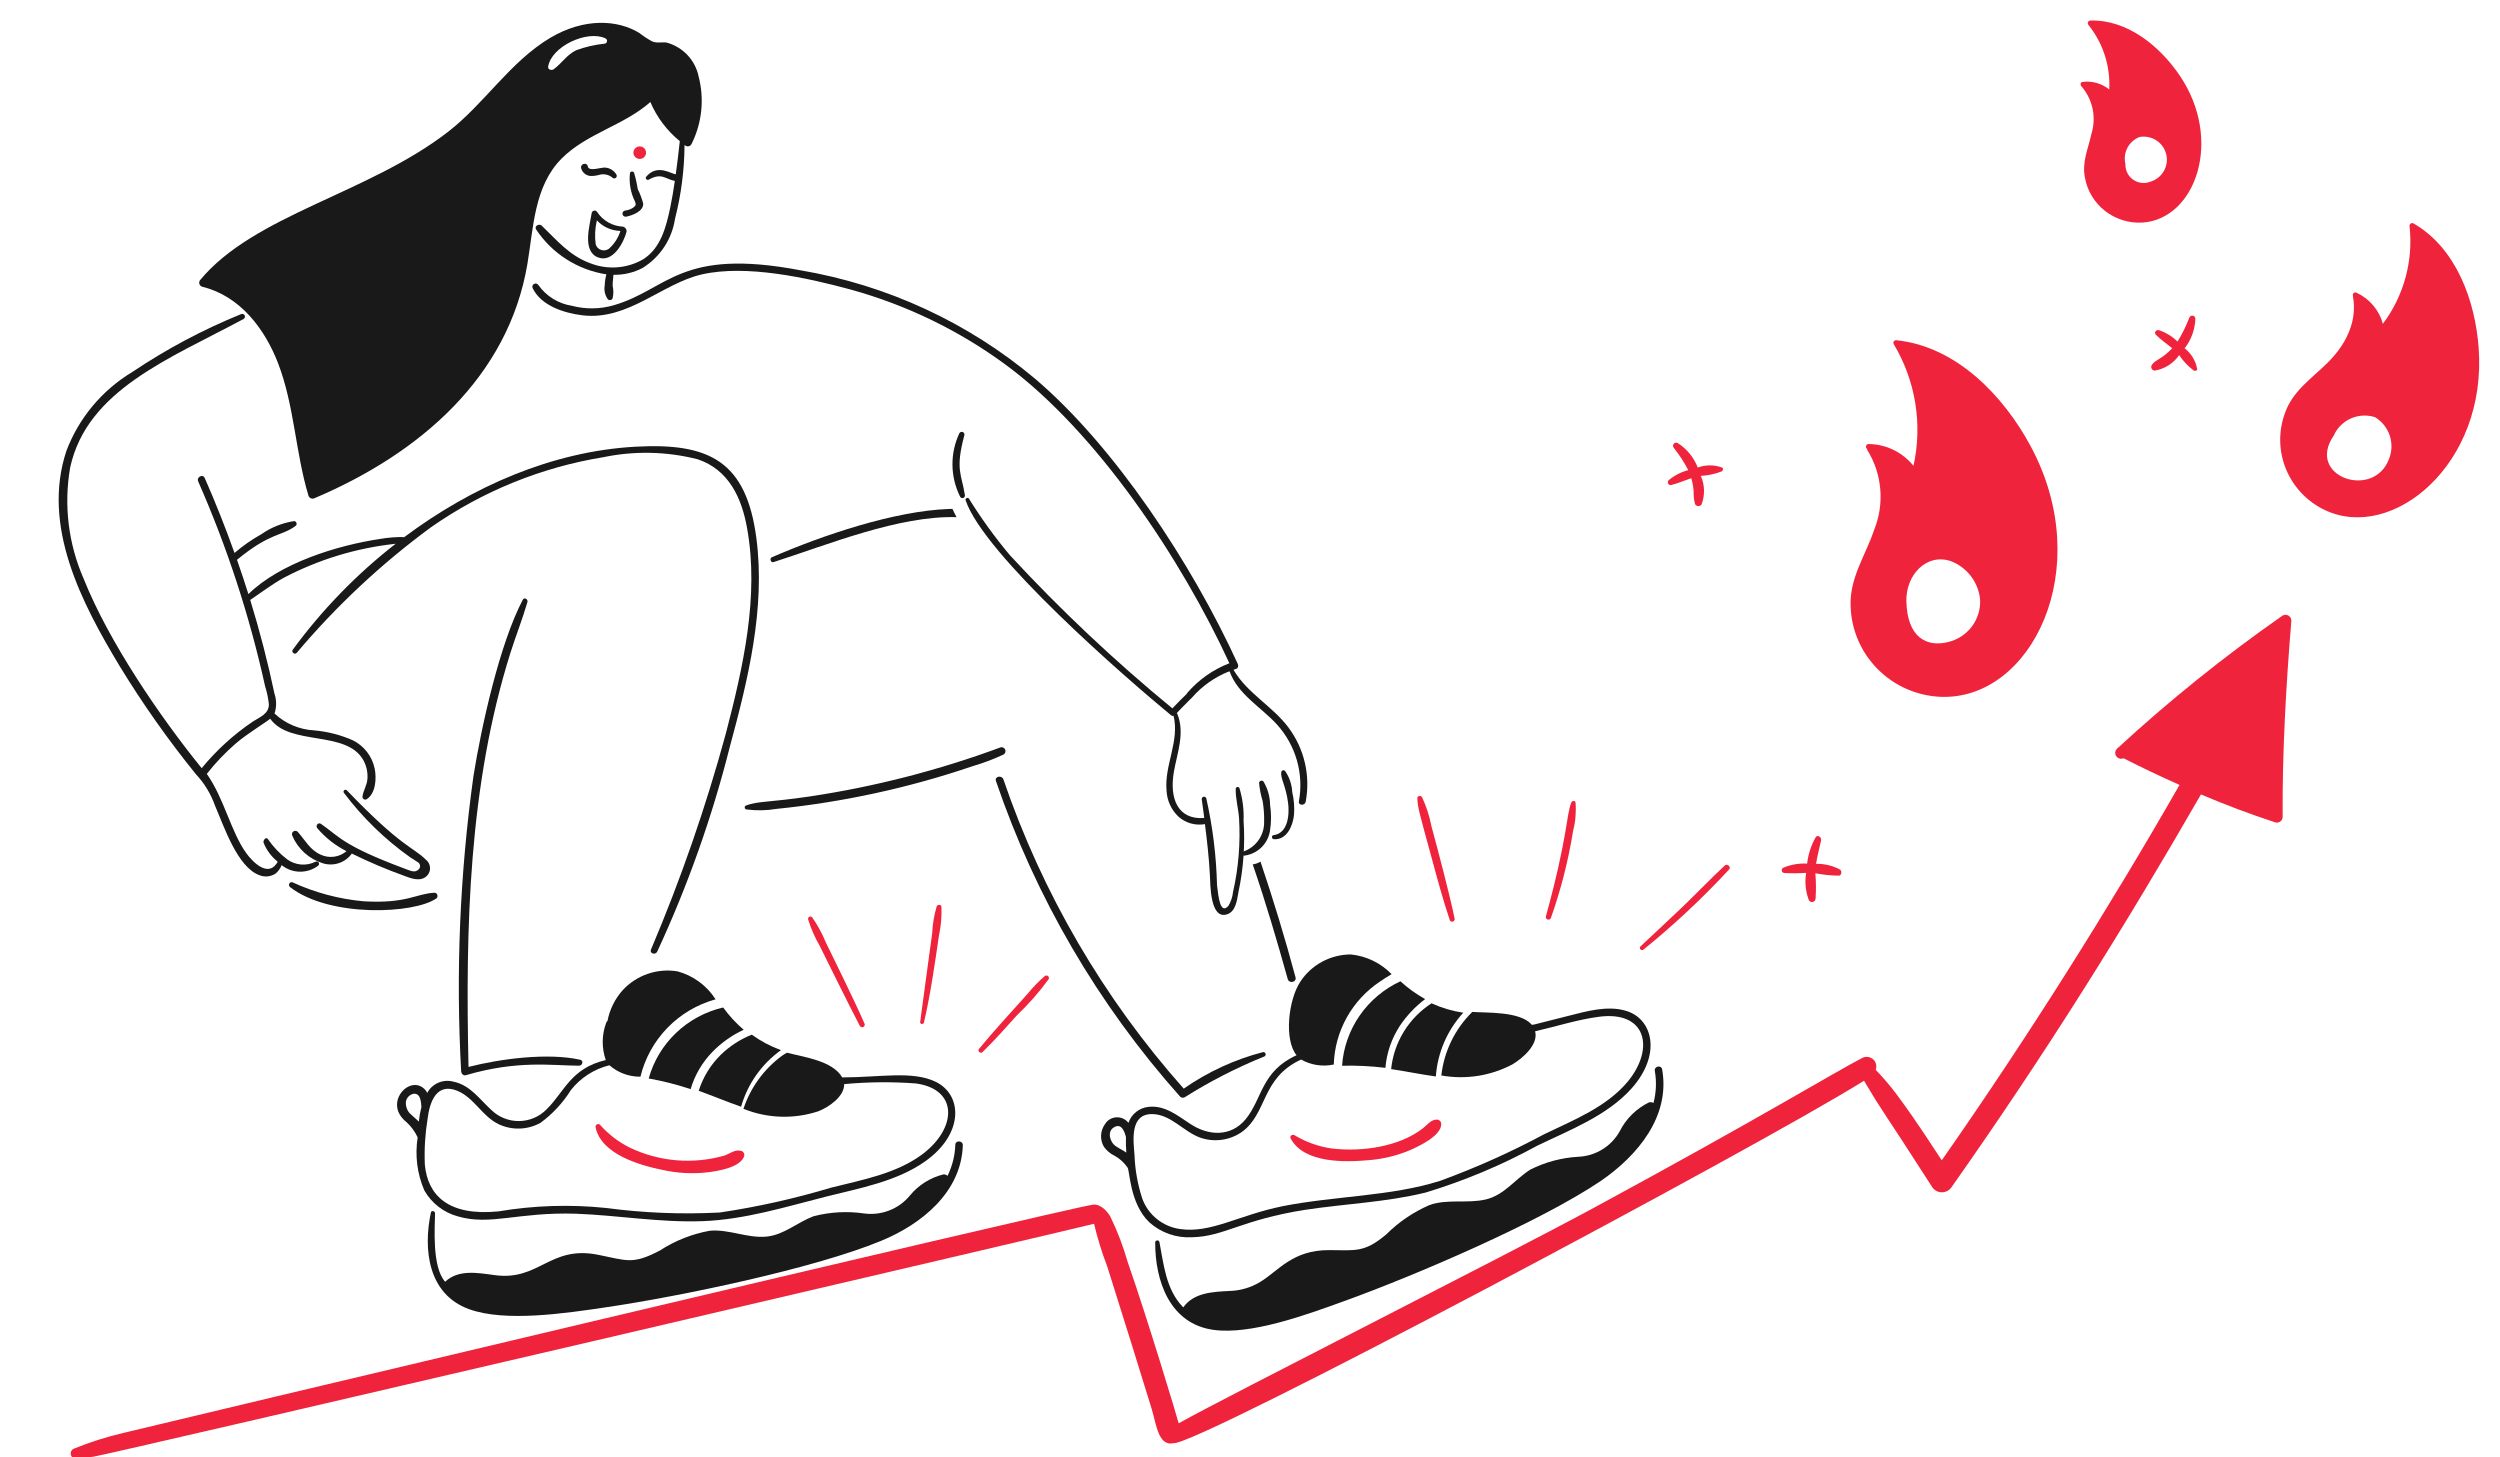 <svg width="856" height="499" viewBox="0 0 856 499" fill="none" xmlns="http://www.w3.org/2000/svg">
<path d="M329.67 392.123C329.719 390.512 327.166 390.314 327.097 391.971C326.975 395.669 326.065 399.299 324.426 402.626C324.25 402.436 324.03 402.291 323.786 402.202C323.541 402.113 323.279 402.083 323.02 402.114C318.516 403.236 314.501 405.762 311.573 409.316C309.707 411.604 307.27 413.375 304.5 414.455C301.731 415.535 298.723 415.887 295.773 415.476C290.005 414.643 284.127 414.979 278.498 416.463C273.068 418.491 268.442 422.815 262.551 423.4C255.979 424.086 249.61 420.779 242.976 421.414C236.918 422.518 231.147 424.804 226.001 428.14C216.513 433.161 214.572 431.549 204.725 429.626C188.18 426.333 184.614 438.777 169.231 436.583C163.521 435.818 156.994 434.575 152.422 438.868C147.863 433.857 148.89 420.118 148.962 415.431C148.961 414.649 147.687 414.33 147.541 415.154C144.846 427.807 146.557 443.171 160.591 448.251C172.983 452.767 193.549 449.686 207.37 447.633C232.791 443.906 278.701 434.378 301.712 424.861C315.546 419.173 329.179 408.185 329.67 392.123ZM246.829 361.125C243.305 364.57 240.7 368.819 239.243 373.495C244.005 375.192 248.842 377.241 253.752 378.947C255.968 371.151 260.782 364.32 267.418 359.553L267.366 359.549C263.813 358.257 260.462 356.479 257.41 354.267C253.461 355.848 249.866 358.178 246.829 361.125Z" fill="#191919"/>
<path d="M156.762 416.487C167.921 419.759 177.32 414.938 197.291 415.578C211.705 416.129 226.054 418.651 240.532 418.125C255.01 417.6 268.932 413.249 282.799 409.732C294.303 406.82 306.954 404.61 316.826 397.61C329.908 388.353 329.73 375.075 320.48 370.452C312.464 366.524 301.362 368.894 288.361 368.906C285.144 363.152 274.915 361.888 269.469 360.449C268.88 360.751 268.314 361.096 267.775 361.481C261.589 366.035 256.973 372.385 254.563 379.655C262.711 382.956 271.775 383.263 280.131 380.522C283.926 379.073 289.148 375.342 289.048 371.201C297.213 370.438 305.428 370.363 313.605 370.976C328.052 372.933 327.808 386.147 315.869 395.181C306.908 401.89 295.101 404.003 284.502 406.675C272.043 410.411 259.328 413.247 246.459 415.161C233.442 415.847 220.39 415.326 207.471 413.603C195.197 412.335 182.806 412.731 170.638 414.782C153.55 416.471 146.474 409.323 145.465 398.826C145.238 393.559 145.553 388.282 146.408 383.079C147.091 377.459 149.385 370.553 156.583 373.487C162.33 375.843 165.063 382.194 170.694 384.902C172.959 385.984 175.454 386.505 177.966 386.421C180.478 386.338 182.933 385.652 185.122 384.421C189.254 381.369 192.771 377.569 195.489 373.221C198.81 369.015 203.446 366.032 208.663 364.743C211.599 367.302 215.379 368.698 219.284 368.665C220.81 362.368 224 356.591 228.524 351.933C233.048 347.274 238.741 343.903 245.013 342.168C242.023 337.47 237.375 334.054 231.982 332.591C228.556 332.026 225.042 332.322 221.76 333.453C218.477 334.583 215.531 336.511 213.187 339.062C210.542 342.033 208.753 345.659 208.008 349.557C207.776 349.736 207.608 349.986 207.532 350.268C206.026 354.361 205.985 358.844 207.414 362.963C195.392 365.775 193.183 373.949 187.155 379.836C184.686 382.358 181.313 383.801 177.776 383.852C174.239 383.902 170.827 382.554 168.289 380.103C164.207 376.407 161.032 371.554 155.314 370.379C153.592 369.891 151.754 370.008 150.108 370.708C148.462 371.409 147.108 372.651 146.273 374.227C145.98 373.584 145.539 373.018 144.987 372.575C140.856 369.044 134.145 374.8 136.39 380.683C137.013 382.09 137.986 383.318 139.216 384.249C140.811 385.717 142.099 387.482 143.009 389.445C142.043 395.588 142.832 401.878 145.288 407.595C146.513 409.759 148.158 411.659 150.128 413.186C152.098 414.713 154.353 415.835 156.762 416.487ZM140.208 381.102C139.743 380.551 139.397 379.911 139.189 379.222C138.982 378.533 138.918 377.81 139.002 377.095C139.136 376.43 139.473 375.823 139.968 375.355C140.462 374.888 141.089 374.584 141.763 374.484C144.181 374.428 144.15 377.697 144.292 379.031C143.875 380.68 143.577 382.356 143.401 384.046C142.387 383.002 141.112 382.037 140.225 381.103L140.208 381.102Z" fill="#191919"/>
<path d="M222.111 369.272C226.982 370.135 231.782 371.354 236.472 372.918C237.891 368.085 240.488 363.671 244.034 360.064C247.086 356.958 250.682 354.427 254.648 352.592C252.004 350.336 249.643 347.775 247.615 344.964C241.549 346.376 235.98 349.378 231.492 353.655C227.004 357.932 223.764 363.327 222.111 369.272ZM569.12 366.16C568.831 364.519 566.309 365.06 566.612 366.697C567.25 370.344 567.093 374.084 566.151 377.665C565.917 377.526 565.656 377.437 565.385 377.404C565.114 377.371 564.84 377.394 564.579 377.473C560.303 379.573 556.828 382.983 554.67 387.196C553.281 389.768 551.239 391.938 548.747 393.494C546.255 395.051 543.397 395.94 540.452 396.074C534.695 396.393 529.069 397.899 523.933 400.493C518.776 403.768 514.98 409.238 508.744 410.688C502.406 412.18 495.766 410.415 489.482 412.594C483.94 414.997 478.908 418.413 474.648 422.664C467.145 428.992 464.089 428.071 455.034 428.038C442.572 428.018 437.874 435.033 431.522 438.922C428.329 440.868 424.671 441.939 420.922 442.028C415.203 442.328 408.737 442.602 405.164 447.624C405.067 447.571 405.025 447.47 404.928 447.416C399.197 441.385 398.457 432.948 396.981 425.255C396.938 425.089 396.838 424.943 396.697 424.843C396.556 424.743 396.384 424.696 396.211 424.709C396.038 424.723 395.876 424.796 395.753 424.917C395.629 425.038 395.553 425.197 395.538 425.368C395.489 438.613 400.557 453.339 415.564 455.356C428.376 457.093 447.159 450.257 460.55 445.391C484.294 436.807 527.239 418.479 548.158 404.323C560.72 395.696 571.971 382.22 569.12 366.16ZM459.526 364.907C464.481 364.787 469.439 365.029 474.358 365.63C474.788 360.487 476.5 355.53 479.338 351.203C481.685 347.714 484.6 344.634 487.965 342.089C484.913 340.393 482.073 338.347 479.505 335.992C473.87 338.608 469.045 342.669 465.532 347.753C462.019 352.838 459.945 358.761 459.526 364.907Z" fill="#191919"/>
<path d="M408.24 423.632C419.195 423.369 425.062 417.658 446.941 414.237C460.669 412.153 474.647 411.651 488.15 408.326C501.412 404.303 514.217 398.926 526.359 392.282C537.463 386.909 550.165 382.109 558.591 372.743C569.047 361.091 565.958 348.8 556.713 346.098C550.398 344.203 543.301 346.238 537.174 347.793C522.755 351.468 524.828 350.992 524.337 350.713C520.354 346.264 509.116 346.833 504.11 346.483C498.173 352.321 494.432 360.001 493.51 368.243C501.833 369.733 510.421 368.39 517.877 364.43C521.415 362.332 526.842 357.597 525.626 353.114C532.949 351.436 540.112 349.107 547.589 348.127C563.631 346.058 566.646 358.844 557.501 370.148C550.243 378.988 538.795 383.514 528.712 388.366C517.219 394.533 505.294 399.872 493.029 404.343C476.028 409.674 457.342 409.43 439.193 412.993C423.966 416.1 414.642 422.343 404.098 420.827C401.18 420.43 398.427 419.249 396.139 417.41C393.851 415.572 392.114 413.147 391.118 410.398C389.527 405.557 388.631 400.518 388.454 395.429C388.019 390.302 386.877 381.307 394.582 381.464C400.907 381.591 405.157 387.386 410.822 389.485C413.173 390.326 415.691 390.6 418.17 390.286C420.648 389.971 423.016 389.077 425.077 387.677C434.036 381.377 431.683 369.125 445.51 362.785C448.848 364.682 452.772 365.298 456.537 364.515L456.684 364.524C456.85 358.861 458.38 353.32 461.146 348.363C463.912 343.406 467.834 339.177 472.584 336.029C473.774 335.213 475.11 334.362 476.491 333.56C472.802 329.747 467.87 327.353 462.57 326.804C459.115 326.803 455.714 327.661 452.678 329.299C449.642 330.937 447.069 333.303 445.193 336.181C441.158 342.379 439.587 355.945 443.936 361.319C431.843 366.815 432.267 376.129 426.568 383.154C421.443 389.426 413.66 388.916 407.475 384.776C403.148 381.938 398.807 378.381 393.28 378.985C391.719 379.142 390.236 379.742 389.011 380.715C387.786 381.688 386.871 382.991 386.376 384.468C385.896 383.837 385.267 383.334 384.544 383.002C383.822 382.671 383.028 382.521 382.233 382.566C381.438 382.611 380.666 382.85 379.986 383.261C379.306 383.672 378.739 384.243 378.335 384.924C377.532 386.041 377.07 387.364 377.006 388.734C376.942 390.105 377.277 391.465 377.973 392.651C378.897 393.961 380.145 395.014 381.596 395.71C383.382 396.692 384.909 398.077 386.056 399.752C386.869 400.661 386.747 411.988 393.49 418.485C395.476 420.277 397.805 421.656 400.339 422.541C402.873 423.425 405.559 423.796 408.24 423.632ZM381.839 392.306C380.138 391.069 379.01 387.576 381.274 386.091C383.745 384.472 384.888 386.842 385.529 389.334C385.473 391.103 385.512 392.874 385.645 394.639C384.408 393.779 382.916 393.097 381.839 392.306Z" fill="#191919"/>
<path d="M476.327 366.064C481.336 366.789 486.475 367.888 491.633 368.584C492.208 360.472 495.513 352.786 501.019 346.753C497.263 346.194 493.606 345.109 490.159 343.53C486.3 346.025 483.055 349.344 480.662 353.244C478.268 357.143 476.787 361.523 476.327 366.064ZM207.287 57.382C205.91 57.206 201.599 58.91 201.267 56.975C201.009 55.488 198.752 55.992 198.959 57.477C199.126 58.242 199.547 58.932 200.154 59.435C200.76 59.938 201.519 60.227 202.31 60.257C203.414 60.264 204.511 60.098 205.562 59.764C206.318 59.617 207.099 59.647 207.842 59.852C208.585 60.057 209.269 60.432 209.839 60.945C209.998 61.049 210.188 61.097 210.378 61.084C210.568 61.07 210.749 60.995 210.891 60.869C211.034 60.744 211.131 60.576 211.167 60.39C211.203 60.205 211.177 60.013 211.092 59.844C210.706 59.16 210.158 58.578 209.495 58.149C208.833 57.72 208.075 57.457 207.287 57.382ZM216.823 71.089C215.974 71.647 215.002 71.995 213.989 72.102C213.71 72.157 213.464 72.319 213.306 72.553C213.149 72.787 213.091 73.074 213.147 73.35C213.202 73.626 213.366 73.869 213.603 74.026C213.839 74.182 214.129 74.239 214.408 74.184C216.515 73.77 220.414 72.334 220.226 69.671C219.769 67.958 219.14 66.295 218.349 64.705C218.068 62.822 217.649 60.962 217.095 59.139C217.027 59.006 216.921 58.897 216.79 58.825C216.658 58.752 216.508 58.72 216.359 58.733C216.209 58.745 216.067 58.801 215.95 58.894C215.832 58.987 215.746 59.113 215.701 59.255C215.323 62.586 215.914 65.956 217.403 68.967C217.731 70.015 217.907 70.266 216.823 71.089ZM204.492 72.623C204.387 72.436 204.225 72.287 204.029 72.197C203.833 72.107 203.613 72.081 203.401 72.123C203.189 72.164 202.996 72.271 202.85 72.428C202.704 72.586 202.611 72.785 202.587 72.997C201.944 77.131 199.234 85.998 204.755 88.135C209.854 90.106 213.581 83.059 214.549 79.298C214.579 78.916 214.47 78.536 214.244 78.226C214.017 77.915 213.687 77.694 213.312 77.602C211.548 77.524 209.828 77.032 208.295 76.167C206.761 75.301 205.458 74.086 204.492 72.623ZM212.432 79.074C211.692 81.442 210.314 83.564 208.447 85.215C208.071 85.474 207.639 85.642 207.185 85.706C206.731 85.77 206.269 85.728 205.835 85.583C205.4 85.438 205.006 85.195 204.684 84.872C204.362 84.549 204.121 84.156 203.979 83.725C203.586 80.969 203.72 78.164 204.374 75.457C205.404 76.564 206.648 77.455 208.032 78.076C209.416 78.698 210.913 79.037 212.432 79.074ZM328.428 148.456C326.853 151.862 326.065 155.574 326.124 159.32C326.182 163.067 327.085 166.753 328.767 170.111C328.866 170.286 329.024 170.421 329.214 170.492C329.403 170.564 329.612 170.568 329.804 170.503C329.996 170.438 330.159 170.308 330.264 170.137C330.37 169.966 330.412 169.763 330.382 169.564C329.251 162.236 327.033 160.943 330.172 149.101C330.259 148.872 330.249 148.618 330.147 148.396C330.045 148.174 329.857 148.001 329.626 147.915C329.394 147.829 329.138 147.838 328.914 147.94C328.689 148.041 328.514 148.227 328.428 148.456ZM198.662 362.857C187.618 360.394 171.399 362.504 160.417 365.314C159.362 317.578 160.457 268.988 174.807 223.421C176.64 217.644 178.912 211.941 180.6 206.113C180.851 205.194 179.512 204.383 179.012 205.331C171.069 220.42 164.823 248.794 162.122 265.651C157.449 299.168 156.034 333.053 157.896 366.84C157.951 367.579 158.598 368.4 159.451 368.158C177.351 362.945 188.578 364.837 198.244 364.898C199.435 364.912 199.932 363.138 198.662 362.857ZM109.77 292.626C106.107 290.986 104.517 287.707 101.975 284.85C101.788 284.646 101.534 284.515 101.258 284.481C100.982 284.448 100.703 284.513 100.472 284.666C100.241 284.819 100.073 285.049 99.999 285.314C99.925 285.579 99.95 285.862 100.069 286.11C101.014 288.36 102.447 290.376 104.266 292.017C106.085 293.658 108.246 294.884 110.596 295.607C112.386 296.151 114.305 296.121 116.076 295.52C117.848 294.92 119.382 293.779 120.458 292.262C126.301 295.136 132.302 297.684 138.432 299.893C140.903 300.826 144.1 302.044 146.263 299.816C146.618 299.431 146.888 298.976 147.055 298.482C147.223 297.988 147.285 297.464 147.237 296.945C147.189 296.425 147.032 295.921 146.777 295.465C146.522 295.009 146.174 294.61 145.755 294.294C141.404 289.978 137.581 290.227 118.779 270.631C118.721 270.567 118.65 270.514 118.572 270.477C118.493 270.439 118.408 270.417 118.321 270.412C118.234 270.407 118.146 270.419 118.064 270.448C117.982 270.476 117.906 270.52 117.84 270.578C117.775 270.635 117.722 270.705 117.684 270.783C117.647 270.861 117.624 270.945 117.619 271.031C117.615 271.118 117.627 271.204 117.656 271.286C117.684 271.367 117.729 271.442 117.787 271.507C124.133 279.944 131.755 287.363 140.385 293.5C140.767 293.793 142.165 294.564 143.198 295.31C143.371 295.434 143.516 295.593 143.624 295.775C143.731 295.958 143.8 296.16 143.826 296.37C143.851 296.58 143.832 296.793 143.771 296.995C143.71 297.198 143.607 297.386 143.469 297.547C142.068 299.147 140.345 298.009 138.69 297.472C117.225 289.463 116.302 286.507 109.884 282.087C108.931 281.445 107.964 282.71 108.61 283.536C111.381 286.813 114.791 289.503 118.637 291.444C117.434 292.471 115.956 293.129 114.381 293.339C112.807 293.549 111.205 293.301 109.77 292.626Z" fill="#191919"/>
<path d="M258.98 184.253C255.535 158.059 243.051 151.524 217.545 152.952C189.129 154.532 161.56 166.601 138.431 183.903C135.718 183.838 133.006 184.038 130.333 184.5C115.209 186.755 95.918 192.83 85.053 203.41C83.803 199.447 82.5 195.535 81.146 191.675C92.802 182.108 96.363 183.716 101.267 180.022C101.4 179.901 101.494 179.744 101.539 179.57C101.584 179.396 101.576 179.214 101.518 179.044C101.46 178.874 101.354 178.725 101.212 178.614C101.071 178.503 100.9 178.435 100.72 178.419C96.663 179.046 92.807 180.591 89.448 182.934C86.192 184.761 83.127 186.904 80.295 189.329C77.197 180.637 73.796 172.076 70.091 163.648C69.431 162.185 67.236 163.333 67.848 164.81C77.775 187.374 85.447 210.851 90.755 234.902C91.406 236.943 91.846 239.043 92.067 241.172C92.062 244.521 88.83 245.56 86.457 247.138C79.918 251.578 74.057 256.93 69.056 263.029C54.545 245.103 37.164 219.542 28.632 198.128C23.397 186.165 21.794 172.946 24.021 160.093C29.789 133.531 58.085 122.829 83.407 109.217C83.615 109.098 83.77 108.904 83.839 108.676C83.908 108.447 83.886 108.201 83.778 107.988C83.67 107.775 83.485 107.611 83.259 107.529C83.033 107.448 82.784 107.455 82.564 107.549C69.491 112.864 57.007 119.504 45.308 127.363C34.934 133.607 26.98 143.134 22.726 154.411C14.201 180.154 27.938 206.446 40.963 228.06C48.833 240.963 57.558 253.333 67.081 265.088C69.952 268.15 72.158 271.766 73.563 275.71C76.621 282.747 81.252 296.971 88.856 299.68C89.763 300.041 90.745 300.173 91.716 300.066C92.686 299.959 93.615 299.616 94.42 299.067C95.314 298.292 96.004 297.312 96.43 296.212C98.193 297.641 100.392 298.436 102.668 298.468C104.944 298.5 107.165 297.768 108.969 296.39C109.119 296.259 109.216 296.078 109.242 295.881C109.268 295.684 109.221 295.484 109.11 295.319C108.998 295.154 108.83 295.035 108.636 294.984C108.443 294.933 108.237 294.953 108.058 295.041C106.514 295.818 104.782 296.152 103.058 296.007C101.333 295.862 99.683 295.243 98.293 294.22C95.751 292.269 93.534 289.932 91.724 287.296C91.084 286.36 89.956 287.778 90.26 288.586C91.26 291.072 92.883 293.263 94.975 294.953C95.161 295.11 94.914 295.381 94.691 295.704C91.522 300.338 86.36 294.968 84.301 292.093C79.039 284.771 76.788 273.483 70.814 264.975C73.81 261.153 77.174 257.63 80.858 254.455C84.772 251.108 92.199 246.591 92.504 246.079C99.182 255.534 118.495 249.909 124.367 260.202C125.464 262.161 125.966 264.394 125.813 266.631C125.678 268.884 124.382 270.629 124.106 272.775C124.097 272.941 124.132 273.106 124.208 273.255C124.283 273.403 124.396 273.53 124.536 273.622C124.676 273.714 124.837 273.769 125.004 273.781C125.171 273.792 125.339 273.761 125.49 273.689C128.675 271.766 128.969 266.424 128.293 263.187C127.867 261.1 126.967 259.138 125.66 257.45C124.353 255.762 122.675 254.393 120.753 253.447C116.59 251.625 112.155 250.489 107.623 250.085C102.533 249.825 97.702 247.779 93.993 244.311C94.738 242.09 94.729 239.688 93.967 237.474C91.691 226.67 88.924 215.974 85.676 205.419C89.445 202.883 93.027 200.147 96.996 197.921C108.947 191.612 122.004 187.629 135.463 186.187C122.096 196.609 110.245 208.813 100.245 222.455C99.654 223.253 100.877 224.313 101.57 223.564C115.12 207.494 130.535 193.068 147.495 180.587C165.118 168.23 185.337 160.005 206.629 156.534C217.296 154.319 228.334 154.566 238.89 157.256C249.577 160.837 253.998 170.587 255.808 180.873C260.011 204.234 254.392 228.586 248.532 251.156C241.67 276.355 233.106 301.068 222.897 325.125C222.321 326.468 224.412 327.131 225.028 325.842C235.49 303.281 243.813 279.803 249.889 255.711C256.123 232.719 262.14 208.247 258.98 184.253ZM432.472 360.237C422.738 362.765 413.539 367.004 405.311 372.752C377.874 341.861 356.888 305.872 343.567 266.873C343.017 265.313 340.461 265.801 341.009 267.408C354.559 307.213 375.979 343.933 404.013 375.416C404.207 375.642 404.474 375.795 404.769 375.848C405.063 375.902 405.367 375.853 405.63 375.71C414.288 370.245 423.423 365.565 432.927 361.726C433.096 361.644 433.231 361.505 433.306 361.333C433.382 361.161 433.393 360.969 433.338 360.789C433.284 360.61 433.167 360.456 433.008 360.355C432.849 360.254 432.659 360.212 432.472 360.237ZM342.691 255.864C321.497 263.717 299.539 269.365 277.17 272.719C262.835 274.809 259.717 274.237 255.378 275.811C255.251 275.878 255.146 275.981 255.078 276.107C255.009 276.233 254.979 276.376 254.992 276.519C255.005 276.661 255.059 276.797 255.15 276.909C255.24 277.021 255.361 277.104 255.498 277.147C258.94 277.602 262.431 277.542 265.854 276.968C288.735 274.652 311.273 269.743 333.029 262.338C336.661 261.283 340.204 259.947 343.626 258.34C343.898 258.179 344.104 257.928 344.208 257.631C344.313 257.334 344.309 257.01 344.198 256.716C344.087 256.421 343.875 256.175 343.6 256.019C343.325 255.864 343.003 255.809 342.691 255.864Z" fill="#191919"/>
<path d="M148.818 305.664C142.38 305.986 139.314 309.474 124.478 308.599C116.053 307.832 107.818 305.631 100.112 302.088C99.905 302.028 99.683 302.044 99.486 302.135C99.289 302.226 99.129 302.384 99.034 302.583C98.94 302.782 98.917 303.008 98.97 303.222C99.023 303.436 99.148 303.624 99.323 303.752C112.825 314.249 142.01 312.958 149.493 307.56C149.637 307.409 149.736 307.219 149.779 307.012C149.822 306.806 149.808 306.592 149.737 306.394C149.667 306.196 149.543 306.022 149.38 305.893C149.218 305.764 149.023 305.685 148.818 305.664Z" fill="#191919"/>
<path d="M218.912 54.423C219.341 54.448 219.768 54.347 220.139 54.132C220.51 53.917 220.808 53.598 220.996 53.215C221.183 52.833 221.252 52.403 221.193 51.982C221.135 51.56 220.951 51.165 220.666 50.847C220.38 50.529 220.006 50.302 219.59 50.194C219.174 50.086 218.735 50.103 218.329 50.242C217.923 50.382 217.568 50.637 217.308 50.976C217.049 51.315 216.897 51.723 216.871 52.148C216.844 52.716 217.042 53.272 217.424 53.697C217.805 54.122 218.339 54.383 218.912 54.423ZM203.924 385.971C205.815 395.19 218.971 398.986 226.864 400.585C231.845 401.698 236.978 401.983 242.052 401.428C245.652 401.002 253.363 399.835 254.785 395.94C254.857 395.726 254.878 395.498 254.848 395.273C254.817 395.049 254.734 394.835 254.607 394.647C254.479 394.46 254.31 394.303 254.112 394.19C253.914 394.078 253.693 394.011 253.465 393.996C251.549 393.638 249.983 394.92 248.257 395.608C237.387 398.774 225.714 397.805 215.526 392.891C211.735 390.988 208.344 388.388 205.536 385.229C205.409 385.069 205.231 384.956 205.03 384.908C204.83 384.861 204.62 384.881 204.433 384.967C204.246 385.053 204.094 385.199 204.002 385.381C203.909 385.563 203.882 385.771 203.924 385.971ZM441.93 389.82C446.484 398.342 460.494 397.986 468.676 397.24C473.623 396.854 478.472 395.663 483.028 393.714C486.188 392.28 493.436 388.874 493.478 384.898C493.486 384.674 493.443 384.45 493.351 384.244C493.26 384.038 493.124 383.855 492.951 383.708C492.779 383.562 492.576 383.455 492.357 383.397C492.137 383.338 491.908 383.329 491.684 383.37C489.839 383.507 488.75 385.111 487.343 386.21C479.283 392.632 466.387 394.458 456.162 393.261C451.565 392.631 447.149 391.066 443.192 388.665C442.471 388.282 441.435 389.006 441.93 389.82Z" fill="#EF233C"/>
<path d="M781.573 279.881C781.434 257.356 782.728 234.936 784.559 212.561C784.571 212.174 784.47 211.792 784.267 211.462C784.064 211.131 783.768 210.866 783.415 210.7C783.062 210.533 782.669 210.472 782.281 210.524C781.894 210.575 781.531 210.738 781.236 210.991C761.442 224.843 742.609 239.997 724.865 256.35C724.524 256.678 724.31 257.115 724.261 257.584C724.212 258.053 724.332 258.524 724.598 258.915C724.864 259.305 725.261 259.591 725.718 259.721C726.175 259.851 726.664 259.817 727.099 259.626C733.407 262.837 739.799 265.881 746.27 268.755C722.506 310.288 694.305 355.195 664.856 397.285C655.33 382.684 652.323 378.669 648.952 374.111C646.861 371.387 644.619 368.779 642.237 366.301C642.475 365.682 642.517 365.005 642.357 364.361C642.198 363.717 641.844 363.136 641.343 362.696C640.842 362.257 640.217 361.978 639.553 361.899C638.888 361.819 638.215 361.942 637.623 362.252C628.081 367.165 602.635 382.76 545.674 413.583C515.117 430.144 419.78 478.23 403.578 487.339C403.133 485.482 392.764 451.111 386.123 432.118C384.597 426.778 382.612 421.578 380.188 416.574C379.16 414.791 376.873 412.175 374.268 412.478C366.3 413.404 45.48 489.781 42.203 490.647C36.392 492.003 30.701 493.817 25.182 496.072C24.793 496.28 24.492 496.619 24.333 497.028C24.175 497.437 24.169 497.889 24.318 498.302C24.467 498.714 24.76 499.06 25.145 499.277C25.529 499.494 25.979 499.567 26.413 499.483C28.53 499.13 29.152 499.119 31.955 498.78C37.299 498.044 371.958 419.833 374.611 419.02C375.771 423.963 377.268 428.823 379.093 433.565C381.225 440.152 393.445 479.329 394.389 482.576C395.963 487.882 396.649 495.233 401.775 494.152C409.217 495.335 601.621 392.94 638.239 370.046C644.95 381.41 643.646 378.494 661.394 406.162C661.715 406.756 662.184 407.258 662.756 407.621C663.329 407.984 663.985 408.195 664.664 408.235C665.342 408.275 666.019 408.142 666.631 407.849C667.242 407.556 667.768 407.112 668.157 406.56C700.83 360.159 727.331 317.641 753.601 272.017C761.911 275.554 770.374 278.736 778.99 281.564C779.272 281.658 779.572 281.687 779.867 281.649C780.163 281.611 780.445 281.507 780.694 281.345C780.943 281.183 781.151 280.967 781.304 280.713C781.456 280.46 781.548 280.175 781.573 279.881Z" fill="#EF233C"/>
<path d="M630.016 297.737C627.501 296.392 624.678 295.717 621.822 295.78C622.233 293.054 622.98 290.447 623.542 287.725C623.754 286.66 622.285 285.591 621.619 286.78C620.091 289.54 619.119 292.57 618.758 295.698C615.951 295.542 613.146 296.032 610.561 297.13C610.379 297.228 610.235 297.382 610.148 297.569C610.062 297.756 610.039 297.965 610.082 298.166C610.125 298.367 610.232 298.549 610.387 298.685C610.543 298.821 610.738 298.903 610.944 298.92C613.435 299.048 615.931 299.033 618.42 298.873C617.903 302.012 618.222 305.23 619.346 308.208C619.47 308.439 619.665 308.623 619.903 308.735C620.141 308.847 620.409 308.879 620.667 308.828C620.925 308.777 621.16 308.645 621.337 308.452C621.513 308.258 621.623 308.013 621.648 307.753C621.844 304.84 621.82 301.917 621.577 299.007C624.253 299.524 626.97 299.8 629.695 299.83C630.594 299.685 630.734 298.214 630.016 297.737ZM589.621 160.079C586.937 159.102 583.99 159.102 581.306 160.081C579.985 156.646 577.596 153.718 574.486 151.722C574.269 151.587 574.011 151.534 573.759 151.571C573.506 151.608 573.275 151.733 573.107 151.924C572.938 152.115 572.844 152.359 572.841 152.612C572.837 152.866 572.925 153.112 573.088 153.308C574.986 155.703 576.653 158.269 578.07 160.972C575.612 161.611 573.327 162.784 571.382 164.406C571.222 164.548 571.114 164.738 571.074 164.946C571.034 165.155 571.064 165.371 571.16 165.561C571.256 165.751 571.412 165.904 571.604 165.997C571.796 166.091 572.014 166.118 572.224 166.077C574.587 165.483 576.822 164.481 579.094 163.731C579.536 165.22 579.809 166.752 579.906 168.301C579.842 169.751 580.006 171.202 580.391 172.601C580.496 172.798 580.649 172.964 580.837 173.084C581.025 173.204 581.241 173.274 581.464 173.287C581.687 173.3 581.91 173.256 582.111 173.159C582.312 173.062 582.484 172.915 582.611 172.732C583.825 169.561 583.733 166.044 582.355 162.94C584.814 162.822 587.236 162.302 589.525 161.401C590.004 161.085 590.15 160.309 589.621 160.079ZM748.019 119.257C750.286 116.36 751.571 112.825 751.689 109.158C751.697 108.909 751.617 108.666 751.461 108.471C751.306 108.275 751.087 108.141 750.841 108.091C750.596 108.041 750.341 108.078 750.12 108.197C749.9 108.316 749.73 108.508 749.638 108.74C748.545 111.595 747.189 114.343 745.586 116.95C743.78 115.181 741.591 113.843 739.186 113.038C738.332 112.79 737.4 113.864 738.155 114.599C739.832 116.318 741.879 117.667 743.765 119.24C740.189 123.051 738.226 122.974 736.794 124.92C736.666 125.108 736.591 125.326 736.577 125.553C736.563 125.779 736.611 126.005 736.715 126.207C736.82 126.409 736.976 126.579 737.17 126.7C737.363 126.821 737.585 126.888 737.814 126.894C739.489 126.606 741.09 125.988 742.521 125.077C743.952 124.166 745.185 122.979 746.147 121.587C747.503 123.63 749.203 125.427 751.174 126.896C751.595 127.115 752.358 126.914 752.298 126.325C751.803 123.524 750.278 121.005 748.019 119.257ZM746.245 25.723C739.491 15.816 728.435 6.698 715.797 7.032C715.621 7.025 715.447 7.07 715.296 7.159C715.145 7.249 715.024 7.381 714.946 7.537C714.869 7.694 714.839 7.87 714.86 8.044C714.881 8.217 714.953 8.381 715.066 8.515C720.094 14.774 722.633 22.648 722.204 30.644C720.937 29.615 719.473 28.853 717.899 28.406C716.326 27.959 714.677 27.836 713.054 28.044C712.211 28.141 712.241 29.221 712.763 29.648C714.629 31.834 715.915 34.448 716.505 37.253C717.096 40.058 716.971 42.965 716.144 45.71C714.992 50.949 712.788 55.483 713.898 60.955C714.743 65.439 717.208 69.462 720.829 72.271C724.45 75.079 728.979 76.48 733.566 76.209C751.747 75.047 761.393 47.94 746.245 25.723ZM736.293 62.209C735.323 62.593 734.271 62.73 733.234 62.606C732.196 62.482 731.207 62.102 730.357 61.499C729.506 60.897 728.822 60.092 728.366 59.159C727.911 58.226 727.699 57.194 727.75 56.158C727.292 54.3 727.526 52.34 728.41 50.64C729.294 48.94 730.767 47.615 732.559 46.91C734.555 46.546 736.616 46.955 738.318 48.053C740.021 49.15 741.235 50.852 741.713 52.811C742.191 54.769 741.895 56.835 740.887 58.584C739.879 60.334 738.235 61.633 736.293 62.217L736.293 62.209ZM695.309 152.794C686.015 135.491 669.846 118.58 649.242 116.483C649.087 116.477 648.932 116.51 648.794 116.58C648.655 116.649 648.536 116.753 648.449 116.881C648.363 117.009 648.31 117.157 648.297 117.311C648.284 117.465 648.311 117.619 648.375 117.76C655.906 130.315 658.338 145.245 655.177 159.517C653.339 157.219 651.01 155.355 648.358 154.061C645.706 152.766 642.796 152.073 639.841 152.032C639.666 152.027 639.493 152.073 639.343 152.163C639.194 152.253 639.073 152.384 638.996 152.54C638.919 152.696 638.889 152.871 638.909 153.044C638.929 153.217 638.999 153.38 639.11 153.515L639.248 153.669C639.249 153.79 639.276 153.909 639.327 154.019C641.859 158.09 643.392 162.695 643.802 167.463C644.213 172.23 643.49 177.027 641.692 181.466C638.737 190.284 633.29 197.783 633.652 207.469C633.861 215.549 637.143 223.25 642.839 229.024C648.535 234.798 656.223 238.216 664.355 238.59C695.415 239.945 717.912 194.891 695.309 152.794ZM666.979 219.851C659.646 221.661 653.046 218.25 652.743 205.899C652.524 196.864 659.625 189.295 667.974 192.14C670.72 193.195 673.114 194.993 674.884 197.33C676.654 199.666 677.73 202.448 677.99 205.36C678.146 208.672 677.131 211.933 675.121 214.58C673.11 217.226 670.229 219.091 666.979 219.851ZM848.678 118.944C847.464 102.961 841.058 84.997 826.429 76.522C826.276 76.431 826.1 76.384 825.922 76.389C825.744 76.394 825.571 76.45 825.424 76.55C825.277 76.65 825.162 76.79 825.093 76.953C825.024 77.117 825.003 77.296 825.034 77.47C826.341 89.349 823.082 101.279 815.909 110.875C815.266 108.534 814.113 106.361 812.531 104.511C810.949 102.661 808.977 101.178 806.755 100.167C806.638 100.126 806.513 100.11 806.389 100.12C806.265 100.131 806.145 100.168 806.037 100.228C805.929 100.289 805.835 100.372 805.762 100.472C805.689 100.572 805.638 100.686 805.614 100.807C805.415 101.731 809.144 112.266 796.744 124.425C791.117 129.939 784.992 133.901 782.304 141.602C780.07 147.816 780.235 154.632 782.768 160.732C785.3 166.832 790.019 171.784 796.014 174.631C819.084 185.646 851.75 159.012 848.678 118.944ZM817.987 157.187C812.729 171.18 789.403 163.207 799.072 149.15C800.222 146.536 802.313 144.443 804.936 143.279C807.559 142.116 810.524 141.966 813.252 142.86C815.614 144.312 817.384 146.546 818.25 149.166C819.116 151.787 819.023 154.627 817.987 157.187Z" fill="#EF233C"/>
<path d="M239.203 26.155C238.635 23.416 237.313 20.885 235.382 18.842C233.451 16.799 230.987 15.323 228.262 14.578C226.493 14.327 225.02 14.877 223.325 14.188C221.765 13.347 220.282 12.374 218.891 11.281C211.505 6.758 200.101 6.039 188.45 12.93C174.622 21.151 165.979 35.435 153.348 45.186C125.935 66.376 86.907 73.587 68.455 95.98C68.329 96.167 68.249 96.38 68.221 96.602C68.192 96.825 68.215 97.051 68.289 97.263C68.362 97.475 68.484 97.668 68.644 97.826C68.805 97.984 69 98.104 69.215 98.176C82.121 101.29 90.62 112.526 95.172 124.269C100.794 138.799 101.13 154.774 105.592 169.632C105.646 169.842 105.746 170.037 105.886 170.204C106.026 170.371 106.201 170.506 106.4 170.597C106.598 170.689 106.815 170.736 107.034 170.734C107.253 170.733 107.469 170.683 107.667 170.589C144.121 155.133 174.124 128.837 180.594 90.308C182.674 77.953 182.879 63.766 192.268 54.319C200.866 45.657 213.622 42.978 222.679 34.932C224.895 40.141 228.357 44.739 232.767 48.331C232.34 52.131 231.917 55.927 231.392 59.674C229.814 59.581 225.05 55.945 221.229 60.547C220.802 61.06 221.546 61.857 222.11 61.529C226.563 59.016 227.711 61.282 231.06 61.957C230.625 65.046 230.094 68.121 229.468 71.178C228.087 77.667 226.263 84.965 220.23 88.779C217.477 90.371 214.389 91.314 211.206 91.534C208.024 91.754 204.833 91.245 201.881 90.048C194.898 87.433 190.645 82.231 185.49 77.267C184.596 76.431 182.806 77.406 183.576 78.578C186.277 82.658 189.813 86.133 193.956 88.779C198.098 91.425 202.755 93.183 207.626 93.94C207.29 95.161 207.099 96.416 207.058 97.68C206.907 98.504 206.922 99.35 207.102 100.168C207.282 100.987 207.624 101.762 208.108 102.449C208.224 102.572 208.37 102.664 208.531 102.715C208.693 102.766 208.865 102.775 209.031 102.742C209.197 102.709 209.352 102.634 209.48 102.524C209.609 102.415 209.707 102.274 209.764 102.117C210.09 100.712 210.092 99.254 209.772 97.849C209.753 96.557 209.973 95.361 210.049 94.091C213.533 94.166 216.977 93.356 220.053 91.737C223.02 89.885 225.545 87.421 227.457 84.512C229.369 81.603 230.622 78.319 231.13 74.886C233.239 66.629 234.331 58.149 234.382 49.631C234.476 49.736 234.62 49.792 234.714 49.896C234.896 50.01 235.101 50.081 235.315 50.107C235.528 50.132 235.745 50.11 235.948 50.042C236.152 49.974 236.338 49.862 236.492 49.714C236.647 49.566 236.766 49.386 236.841 49.187C240.374 42.033 241.212 33.867 239.203 26.155ZM207.103 14.949C203.733 15.282 200.421 16.043 197.248 17.213C193.979 18.832 192.368 21.68 189.57 23.723C188.844 24.218 187.531 23.848 187.692 22.829C188.749 15.925 200.99 10.226 207.214 13.093C207.412 13.165 207.582 13.297 207.698 13.472C207.814 13.647 207.87 13.854 207.857 14.062C207.845 14.271 207.765 14.47 207.629 14.629C207.493 14.789 207.308 14.901 207.103 14.949ZM326.122 174.247C325.725 174.271 325.278 174.244 324.88 174.272C306.18 174.935 281.402 183.359 264.284 190.806C263.391 191.184 263.917 192.794 264.881 192.459C283.579 186.452 307.862 176.489 327.528 177.075C327.028 176.147 326.559 175.204 326.122 174.247ZM443.588 334.627C440.032 321.35 436.005 308.097 431.6 295.041C430.784 295.525 429.877 295.839 428.934 295.964C433.379 308.924 437.241 322.046 440.912 335.205C441.372 336.902 444.042 336.341 443.588 334.627ZM424.365 269.805C424.296 269.679 424.188 269.578 424.056 269.518C423.924 269.458 423.776 269.442 423.634 269.473C423.492 269.503 423.364 269.579 423.27 269.687C423.175 269.796 423.119 269.932 423.109 270.076C423.013 273.353 424.012 276.798 424.25 280.095C424.768 288.591 424.074 297.116 422.19 305.42C422.014 307.102 421.471 308.726 420.6 310.18C417.865 313.203 417.198 307.398 416.708 303.088C416.466 293.083 415.236 283.124 413.036 273.355C412.978 273.164 412.849 273.003 412.675 272.902C412.502 272.802 412.296 272.77 412.1 272.812C411.903 272.855 411.73 272.97 411.615 273.133C411.501 273.296 411.452 273.497 411.48 273.694C411.762 275.823 412.095 277.959 412.333 280.086C403.222 280.754 400.375 273.358 401.924 264.353C403.066 257.704 405.789 251.096 403.117 244.42C402.811 243.713 401.646 244.135 401.784 244.879C404.029 253.742 398.587 261.949 399.435 270.824C399.612 274.147 401.055 277.28 403.474 279.594C404.689 280.686 406.141 281.488 407.719 281.936C409.297 282.385 410.958 282.469 412.573 282.183C413.301 287.978 413.966 293.736 414.269 299.649C414.434 302.696 414.288 315.092 420.211 313.04C423.195 312.037 423.554 308.074 424.033 305.52C425.76 297.455 426.354 289.192 425.799 280.965C425.958 277.192 425.473 273.42 424.365 269.805Z" fill="#191919"/>
<path d="M432.579 267.542C432.464 267.43 432.319 267.351 432.162 267.316C432.004 267.281 431.84 267.29 431.687 267.343C431.534 267.395 431.399 267.489 431.297 267.613C431.195 267.738 431.13 267.888 431.11 268.048C431.295 270.158 431.702 272.243 432.324 274.27C432.72 276.621 432.892 279.004 432.837 281.388C432.889 283.629 432.218 285.828 430.923 287.664C429.629 289.5 427.778 290.877 425.64 291.594C425.501 291.67 425.39 291.787 425.322 291.929C425.255 292.072 425.234 292.232 425.264 292.386C425.293 292.541 425.371 292.682 425.486 292.79C425.601 292.898 425.747 292.967 425.904 292.987C428.114 292.742 430.183 291.785 431.794 290.262C433.406 288.74 434.472 286.735 434.83 284.555C435.312 281.574 435.327 278.537 434.873 275.552C434.84 272.726 434.048 269.961 432.579 267.542ZM440.021 263.994C439.921 263.88 439.79 263.799 439.643 263.76C439.496 263.721 439.341 263.727 439.198 263.777C439.054 263.826 438.929 263.917 438.839 264.038C438.748 264.159 438.696 264.305 438.689 264.455C438.435 266.6 440.296 269.124 441.038 274.882C441.55 278.752 441.105 285.317 436.063 285.958C435.266 286.058 435.392 287.296 436.18 287.343C440.669 287.659 442.703 282.656 443.071 278.989C443.267 276.352 443.058 273.7 442.45 271.126C442.322 268.57 441.48 266.101 440.021 263.994Z" fill="#191919"/>
<path d="M441.177 249.107C435.692 241.78 427.116 237.42 422.38 229.397C421.983 228.741 420.708 229.055 421.009 229.855C423.816 237.76 431.757 242.078 437.214 248.049C440.422 251.599 442.766 255.815 444.069 260.38C445.371 264.945 445.599 269.738 444.735 274.399C444.5 275.847 446.781 275.93 447.061 274.536C447.899 270.131 447.81 265.603 446.798 261.23C445.786 256.857 443.873 252.732 441.177 249.107Z" fill="#191919"/>
<path d="M423.837 227.362C408.162 193.054 381.698 152.877 354.45 129.715C331.524 110.436 303.79 97.605 274.147 92.562C232.741 84.674 228.902 99.051 210.162 104.514C205.486 105.878 200.521 105.942 195.81 104.699C193.523 104.34 191.332 103.53 189.367 102.318C187.402 101.105 185.702 99.514 184.37 97.639C184.227 97.39 183.992 97.206 183.715 97.124C183.438 97.041 183.14 97.069 182.882 97.199C182.625 97.33 182.428 97.554 182.334 97.825C182.239 98.095 182.254 98.391 182.375 98.652C185.287 104.721 193.187 107.2 199.434 107.96C215.025 109.849 226.702 97.102 240.219 93.979C255.393 90.47 276.42 95.102 291.273 99.141C310.398 104.424 328.379 113.145 344.319 124.867C375.524 147.831 404.499 191.39 420.944 227.097C415.382 229.24 410.441 232.711 406.56 237.201C406.466 237.315 406.391 237.443 406.337 237.58C404.65 239.205 403.013 240.872 401.424 242.546C381.702 226.356 363.124 208.847 345.82 190.142C340.665 184 335.96 177.502 331.742 170.695C331.376 170.182 330.407 170.664 330.615 171.267C336.897 189.995 385.618 232.238 400.993 244.931C401.187 245.069 401.423 245.138 401.661 245.125C401.899 245.112 402.126 245.02 402.304 244.862C404.008 242.944 405.799 241.187 407.597 239.375C407.729 239.279 407.851 239.171 407.961 239.051C408.015 239.007 408.069 238.911 408.124 238.867C411.547 234.941 415.863 231.878 420.718 229.929C420.717 229.942 420.722 229.954 420.73 229.963C420.738 229.973 420.75 229.978 420.763 229.979L423.658 228.826C423.809 228.616 423.904 228.372 423.936 228.117C423.967 227.861 423.933 227.602 423.837 227.362Z" fill="#191919"/>
<path d="M498.066 314.543C496.435 306.514 492.278 290.812 490.137 282.951C489.478 279.509 488.397 276.159 486.917 272.974C486.525 272.264 485.26 272.447 485.309 273.309C485.359 276.391 486.028 278.449 490.229 293.857C492.135 300.918 494.045 307.98 496.367 314.919C496.418 315.142 496.556 315.335 496.752 315.457C496.947 315.579 497.183 315.619 497.408 315.569C497.633 315.519 497.829 315.383 497.952 315.19C498.076 314.998 498.116 314.765 498.066 314.543ZM531.007 314.366C534.419 304.736 536.955 294.824 538.585 284.749C539.423 281.509 539.723 278.156 539.475 274.821C539.375 274.029 538.277 274.114 538.044 274.736C536.299 278.804 536.932 286.039 529.308 313.811C529.259 314.025 529.294 314.25 529.404 314.441C529.514 314.632 529.692 314.776 529.903 314.845C530.115 314.915 530.345 314.904 530.549 314.815C530.752 314.727 530.916 314.566 531.007 314.366ZM562.649 325.202C573.118 316.738 582.95 307.535 592.069 297.666C592.814 296.782 591.398 295.574 590.559 296.353C585.677 300.914 581.071 305.732 576.282 310.342C571.492 314.951 566.561 319.458 561.671 324.083C561.552 324.219 561.486 324.392 561.486 324.571C561.486 324.75 561.551 324.924 561.67 325.06C561.788 325.195 561.953 325.285 562.132 325.311C562.312 325.337 562.495 325.298 562.649 325.202ZM295.998 350.452C292.116 341.634 285.611 328.585 282.777 322.707C281.527 319.667 279.95 316.77 278.072 314.063C277.952 313.936 277.793 313.852 277.62 313.822C277.447 313.792 277.269 313.819 277.112 313.898C276.956 313.977 276.83 314.105 276.754 314.261C276.677 314.417 276.655 314.593 276.689 314.763C277.658 317.895 278.975 320.911 280.617 323.756C282.12 326.782 291.186 345.178 294.397 351.238C294.503 351.448 294.688 351.607 294.913 351.682C295.138 351.756 295.384 351.74 295.596 351.635C295.808 351.531 295.97 351.348 296.045 351.126C296.121 350.904 296.103 350.662 295.998 350.452ZM316.351 350.135C318.552 340.778 320.09 329.908 321.51 320.294C322.204 317.066 322.485 313.764 322.346 310.465C322.246 309.601 321.007 309.652 320.716 310.369C319.825 313.417 319.304 316.558 319.163 319.726C318.715 323.076 315.92 343.221 315.071 349.927C314.88 350.637 316.17 350.91 316.351 350.135ZM336.375 360.269C340.493 356.256 344.309 351.98 348.139 347.7C352.142 343.888 355.794 339.731 359.049 335.278C359.145 335.107 359.178 334.909 359.144 334.717C359.109 334.525 359.01 334.35 358.861 334.221C358.713 334.092 358.524 334.017 358.327 334.008C358.129 334 357.935 334.057 357.775 334.172C355.599 336.043 353.599 338.104 351.801 340.331C346.446 346.321 340.421 352.803 335.15 359.218C334.612 359.916 335.751 360.877 336.375 360.269Z" fill="#EF233C"/>
</svg>
